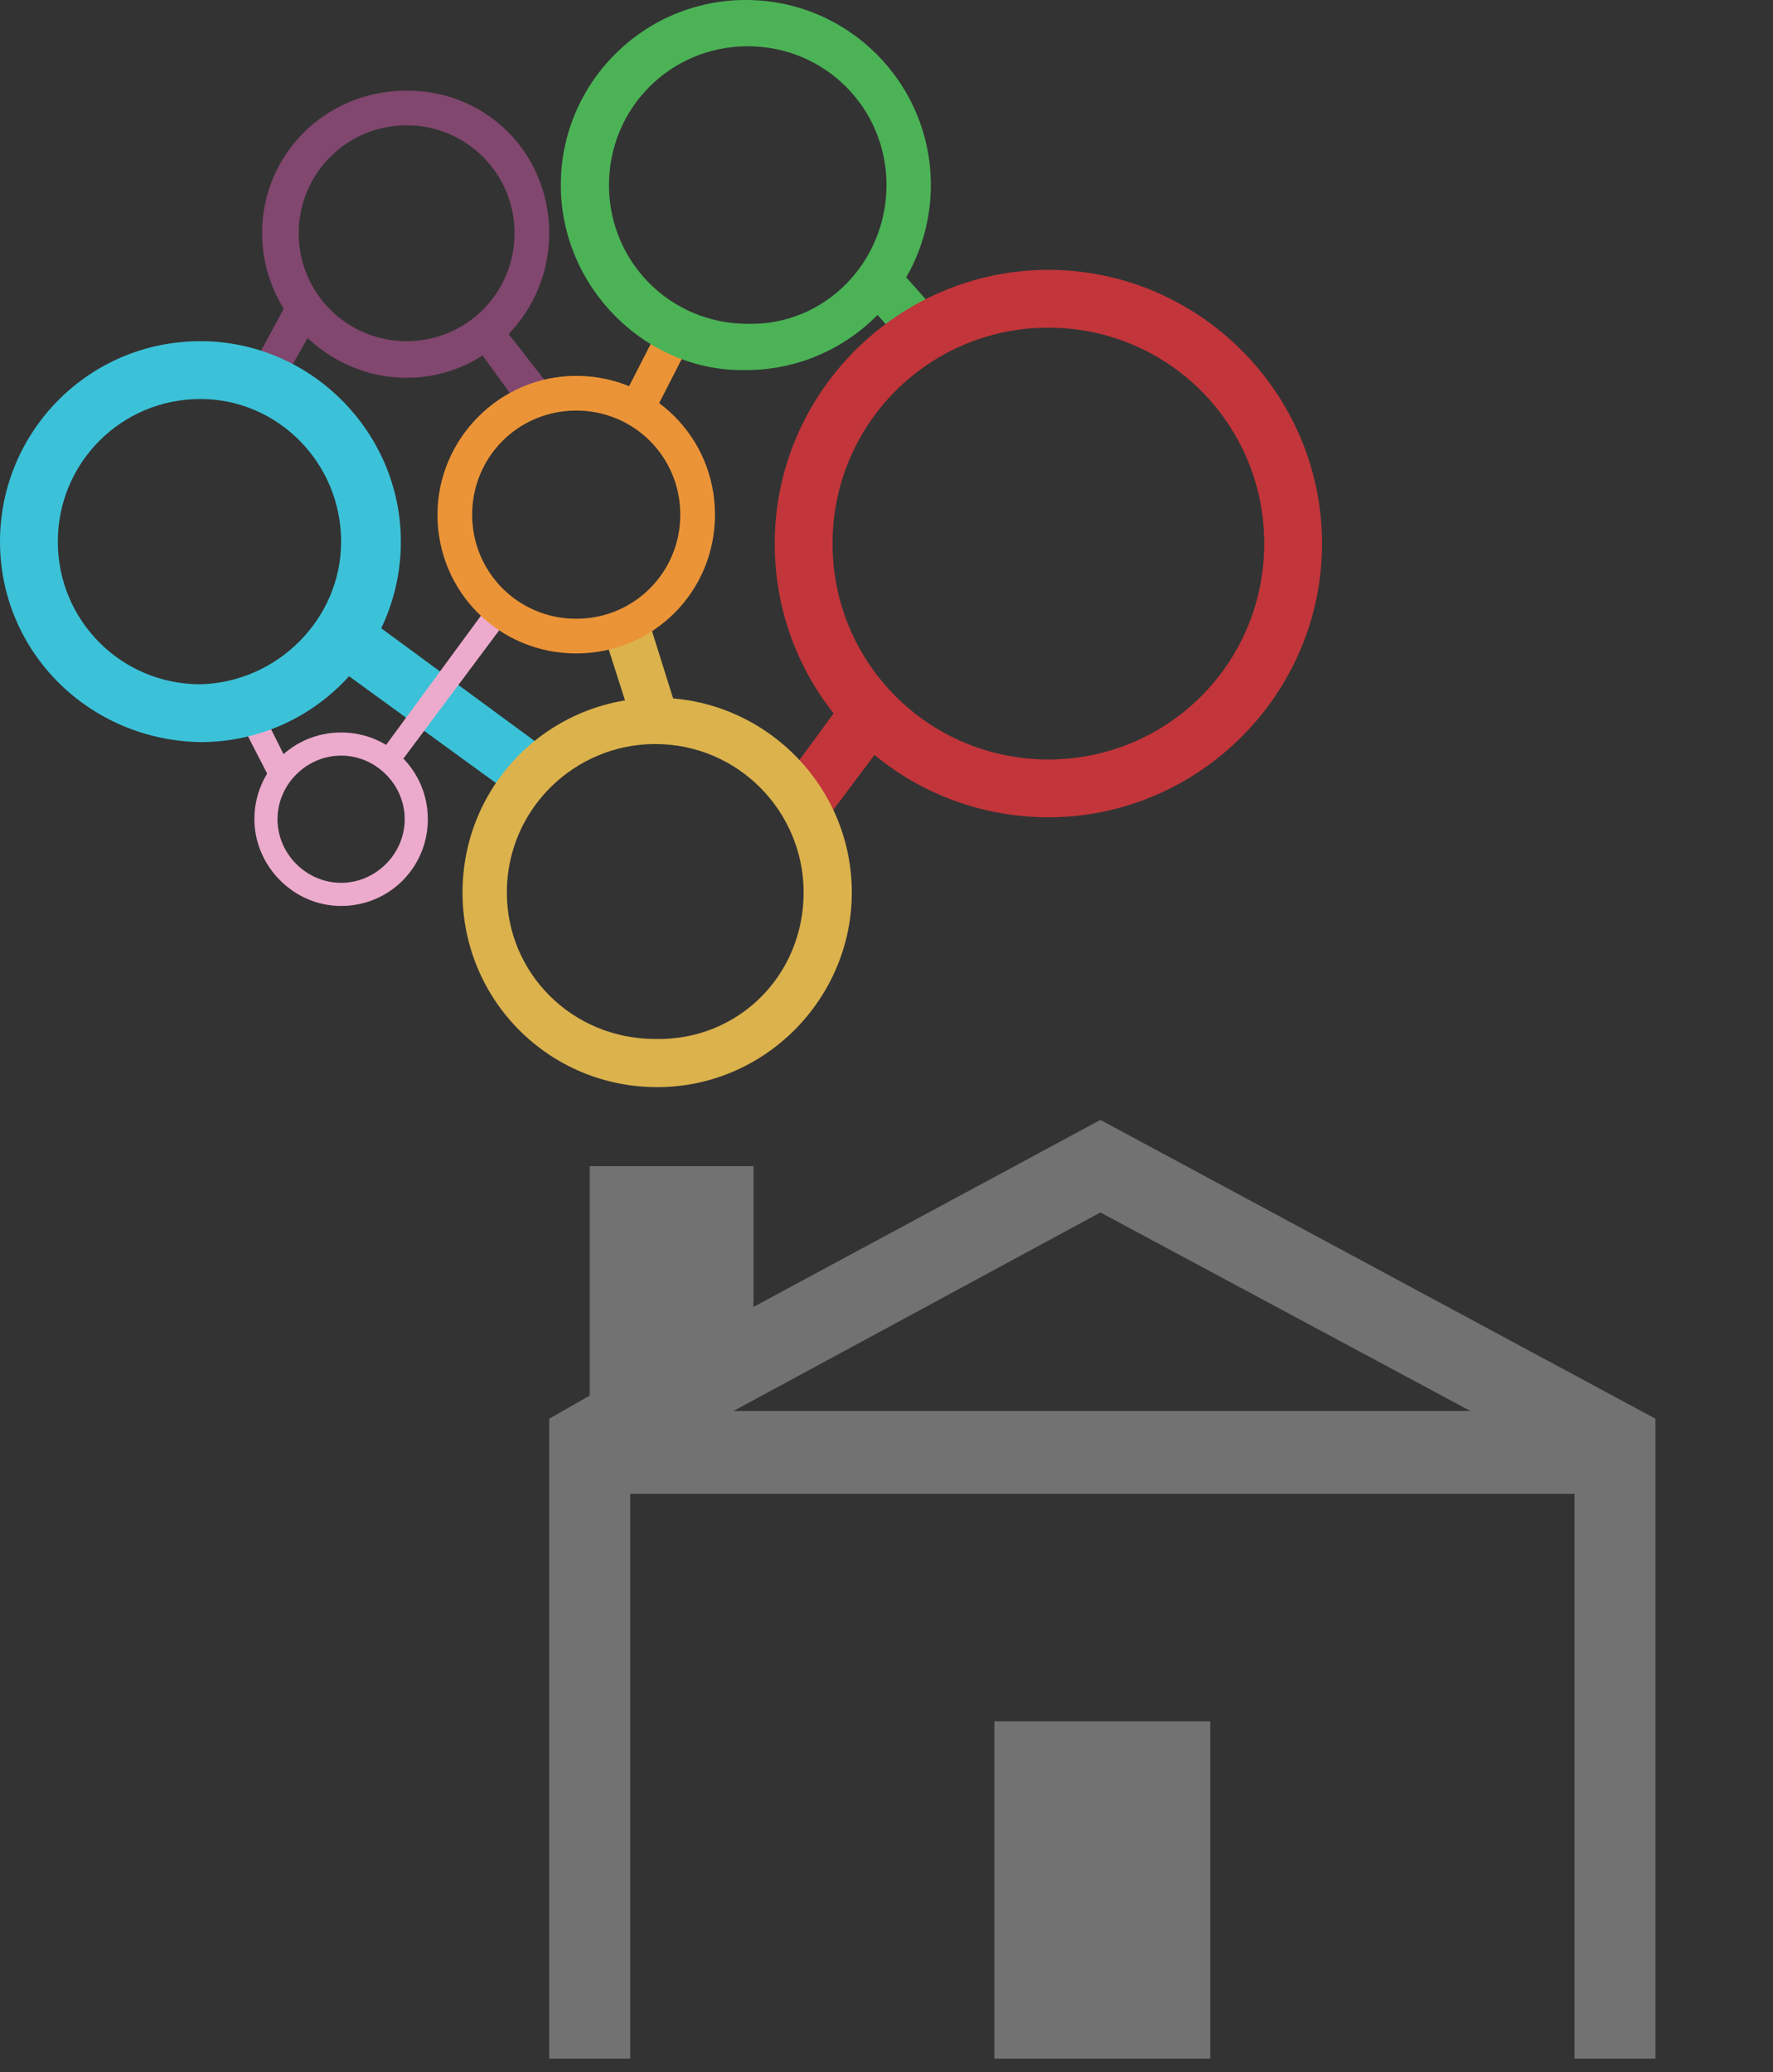 <?xml version="1.0" encoding="utf-8"?>
<!-- Generator: Adobe Illustrator 17.1.0, SVG Export Plug-In . SVG Version: 6.00 Build 0)  -->
<!DOCTYPE svg PUBLIC "-//W3C//DTD SVG 1.0//EN" "http://www.w3.org/TR/2001/REC-SVG-20010904/DTD/svg10.dtd">
<svg version="1.0" id="Layer_1" xmlns="http://www.w3.org/2000/svg" xmlns:xlink="http://www.w3.org/1999/xlink" x="0px" y="0px"
	 viewBox="0 0 92 107.5" enable-background="new 0 0 92 107.5" xml:space="preserve">
<rect x="0" y="0" width="92" height="107.5" fill="#333333" stroke="none"/>
<g id="Layer_x0020_1">
	<g id="_599932992">
		<g>
			<g>
				<path fill="#FEFEFE" d="M14.6,40.2l-1.8-3.6L14.6,40.2z"/>
				<polygon fill="#ECABCC" points="12.2,36.9 13.3,36.3 15.1,39.9 14,40.4 				"/>
			</g>
			<g>
				<path fill="#FEFEFE" d="M27.6,40.2L17.8,33L27.6,40.2z"/>
				<polygon fill="#3BC2D8" points="16.9,34.2 18.7,31.8 28.5,39 26.8,41.4 				"/>
			</g>
			<g>
				<path fill="#FEFEFE" d="M26,31.6l-5.8,7.9L26,31.6z"/>
				<polygon fill="#ECABCC" points="19.7,39.1 25.5,31.2 26.5,31.9 20.6,39.8 				"/>
			</g>
			<g>
				<path fill="#FEFEFE" d="M34.1,37.5l-1.6-5.1L34.1,37.5z"/>
				<polygon fill="#DBB24C" points="31.3,32.8 33.6,32 35.2,37.1 32.9,37.8 				"/>
			</g>
			<g>
				<path fill="#FEFEFE" d="M15.8,16l-2.2,3.9L15.8,16z"/>
				<polygon fill="#81476E" points="12.9,19.4 15,15.5 16.6,16.4 14.4,20.3 				"/>
			</g>
			<g>
				<path fill="#FEFEFE" d="M25.2,17.2l2.4,3.2L25.2,17.2z"/>
				<polygon fill="#81476E" points="24.5,17.7 25.9,16.7 28.4,19.9 26.9,21 				"/>
			</g>
			<g>
				<path fill="#FEFEFE" d="M35.1,17.2l-2.1,4L35.1,17.2z"/>
				<polygon fill="#EB9437" points="32.2,20.9 34.3,16.8 35.9,17.6 33.8,21.7 				"/>
			</g>
			<g>
				<path fill="#FEFEFE" d="M45.6,14.6l2.4,2.7L45.6,14.6z"/>
				<polygon fill="#4BB356" points="44.7,15.4 46.5,13.8 48.9,16.5 47.1,18.1 				"/>
			</g>
			<g>
				<path fill="#FEFEFE" d="M45.2,36.9l-3.5,4.8L45.2,36.9z"/>
				<polygon fill="#C2353A" points="40.4,40.9 44,36 46.4,37.8 42.8,42.6 				"/>
			</g>
			<g>
				<path fill="#C2353A" d="M40.2,28.2c0-7.8,6.4-14.2,14.2-14.2c7.8,0,14.2,6.4,14.2,14.2s-6.4,14.2-14.2,14.2
					C46.6,42.4,40.2,36.1,40.2,28.2z M65.6,28.2L65.6,28.2c0-6.2-5-11.2-11.2-11.2c-6.2,0-11.2,5-11.2,11.2s5,11.2,11.2,11.2
					C60.6,39.4,65.6,34.4,65.6,28.2z"/>
			</g>
			<g>
				<path fill="#4BB356" d="M29.1,9.6c0-5.3,4.3-9.6,9.6-9.6c5.3,0,9.6,4.3,9.6,9.6c0,5.3-4.3,9.6-9.6,9.6
					C33.5,19.3,29.1,14.9,29.1,9.6z M46,9.6L46,9.6c0-4-3.2-7.2-7.2-7.2c-4,0-7.2,3.2-7.2,7.2c0,4,3.2,7.2,7.2,7.2
					C42.8,16.9,46,13.6,46,9.6z"/>
			</g>
			<g>
				<path fill="#EB9437" d="M22.7,26.7c0-3.9,3.2-7.2,7.2-7.2s7.2,3.2,7.2,7.2c0,4-3.2,7.2-7.2,7.2S22.7,30.7,22.7,26.7z M35.3,26.7
					L35.3,26.7c0-3-2.4-5.4-5.4-5.4s-5.4,2.4-5.4,5.4c0,3,2.4,5.4,5.4,5.4S35.3,29.7,35.3,26.7z"/>
			</g>
			<g>
				<path fill="#ECABCC" d="M13.2,42.5c0-2.5,2-4.5,4.5-4.5s4.5,2,4.5,4.5s-2,4.5-4.5,4.5S13.2,44.9,13.2,42.5z M21,42.5L21,42.5
					c0-1.8-1.5-3.3-3.3-3.3s-3.3,1.5-3.3,3.3s1.5,3.3,3.3,3.3S21,44.3,21,42.5z"/>
			</g>
			<g>
				<path fill="#DBB24C" d="M24,46.3c0-5.6,4.5-10.1,10.1-10.1c5.5,0,10.1,4.5,10.1,10.1c0,5.5-4.5,10.1-10.1,10.1
					C28.5,56.4,24,51.9,24,46.3z M41.7,46.3L41.7,46.3c0-4.2-3.4-7.7-7.7-7.7c-4.2,0-7.7,3.4-7.7,7.7c0,4.2,3.4,7.6,7.7,7.6
					C38.3,54,41.7,50.6,41.7,46.3z"/>
			</g>
			<g>
				<path fill="#81476E" d="M13.6,12.1c0-4.1,3.3-7.4,7.5-7.4s7.4,3.3,7.4,7.4s-3.3,7.5-7.4,7.5S13.6,16.2,13.6,12.1z M26.7,12.1
					L26.7,12.1c0-3.1-2.5-5.6-5.6-5.6s-5.6,2.5-5.6,5.6c0,3.1,2.5,5.6,5.6,5.6S26.7,15.2,26.7,12.1z"/>
			</g>
			<g>
				<path fill="#3BC2D8" d="M0,28.1c0-5.7,4.6-10.4,10.4-10.4c5.7,0,10.4,4.7,10.4,10.4s-4.6,10.4-10.4,10.4C4.6,38.4,0,33.8,0,28.1
					z M17.7,28.1L17.7,28.1c0-4.1-3.3-7.4-7.3-7.4C6.3,20.7,3,24,3,28.1s3.3,7.4,7.4,7.4C14.4,35.4,17.7,32.1,17.7,28.1z"/>
			</g>
		</g>
		<polygon fill="#727272" points="57.1,58.1 39.1,67.8 39.1,60.5 30.6,60.5 30.6,72.4 28.5,73.6 28.5,106.8 32.7,106.8 32.7,76.1 
			57.1,62.9 81.7,76.1 81.7,106.8 85.9,106.8 85.9,73.6 		"/>
		<polygon fill="#727272" points="51.6,106.8 62.8,106.8 62.8,89.3 51.6,89.3 		"/>
		<rect x="31.2" y="73.2" fill="#727272" width="51.6" height="4.3"/>
	</g>
</g>
</svg>
